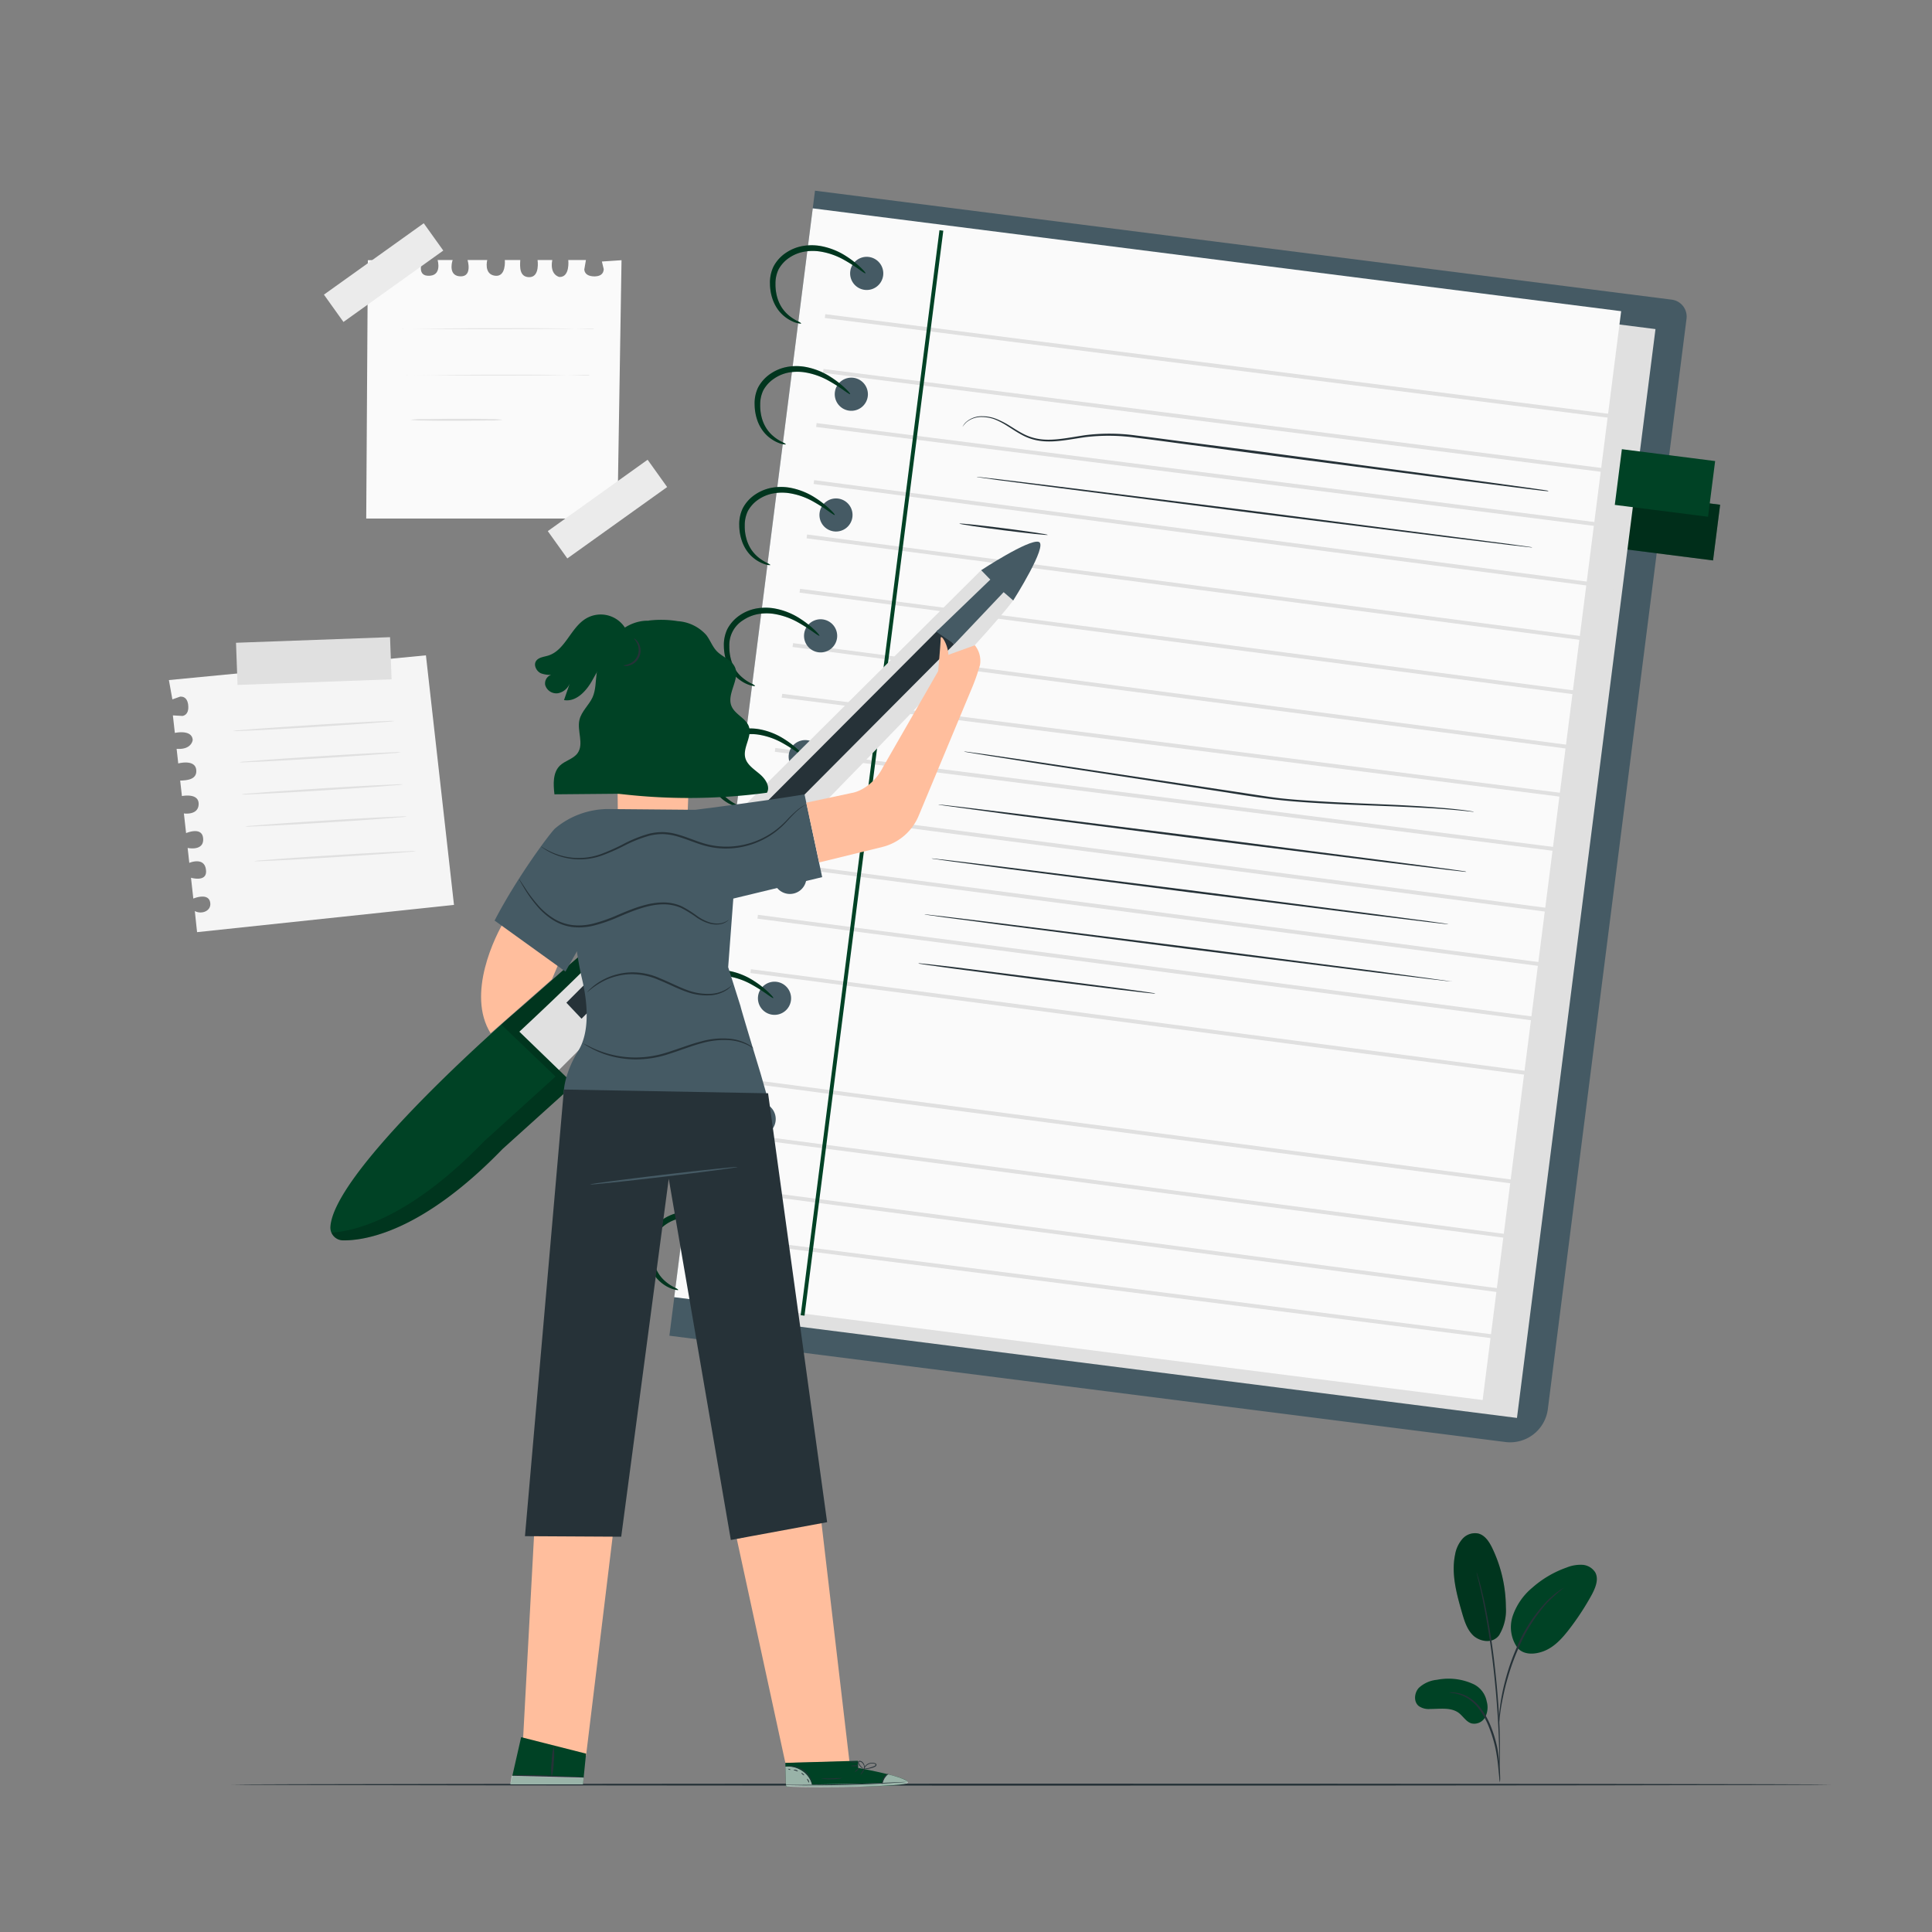 <svg xmlns="http://www.w3.org/2000/svg" viewBox="0 0 500 500"><rect x="0" y="0" width="500" height="500" fill="#808080" stroke="none"/><g id="freepik--background-complete--inject-209"><path d="M51,241.24l66.49-7.05-7.26-64.59L43.71,176l.9,5,2-.71c1.31-.06,1.9.79,2.09,2.09a.22.22,0,0,0,0,.08c.15,1.32-.16,2.55-1.46,2.83l-2.5-.15.51,4.54s4.41-1,4.62,1.8c0,0-.2,2.6-4.16,2.32l.42,3.78s4.41-1.2,4.66,1.71c.21,2.47-2.36,2.66-4.16,2.73l.45,4s4.39-.91,4.33,2.08-3.82,2.42-3.82,2.42l.57,5.09s4.06-1.78,4.4,1.26-2.93,2.81-4,2.57l.43,3.87s4.15-1.78,4.34,2.12c.14,2.93-3.9,1.73-3.9,1.73l.6,5.39s4.07-1.73,4.39,1.17c.23,2.06-2.26,3-4,2.06Z" style="fill:#f5f5f5"></path><rect x="61.27" y="165.62" width="39.89" height="10.92" transform="translate(-6.16 3.06) rotate(-2.08)" style="fill:#e0e0e0"></rect><path d="M102.12,186.58a9.57,9.57,0,0,1-1.64.21l-4.48.36c-3.78.28-9,.63-14.77,1s-11,.65-14.79.84l-4.49.19a8.65,8.65,0,0,1-1.64,0,11.56,11.56,0,0,1,1.63-.2l4.48-.36c3.78-.28,9-.63,14.78-1s11-.65,14.78-.84l4.49-.19A11,11,0,0,1,102.12,186.58Z" style="fill:#e0e0e0"></path><path d="M103.71,194.68a9.35,9.35,0,0,1-1.64.21l-4.48.35c-3.78.29-9,.64-14.77,1s-11,.65-14.79.84l-4.48.19a10,10,0,0,1-1.65,0,9.92,9.92,0,0,1,1.63-.2l4.48-.36c3.78-.28,9-.64,14.78-1s11-.66,14.78-.84l4.49-.2A11.7,11.7,0,0,1,103.71,194.68Z" style="fill:#e0e0e0"></path><path d="M104.28,203a11.56,11.56,0,0,1-1.63.2l-4.48.36c-3.78.28-9,.63-14.77,1s-11,.65-14.79.84l-4.49.2a11.45,11.45,0,0,1-1.64,0,9.11,9.11,0,0,1,1.63-.21l4.48-.36c3.78-.28,9-.63,14.77-1s11-.65,14.79-.84l4.49-.19A8.6,8.6,0,0,1,104.28,203Z" style="fill:#e0e0e0"></path><path d="M105.3,211.31a8.92,8.92,0,0,1-1.64.2l-4.47.36c-3.78.29-9,.64-14.78,1s-11,.65-14.79.83l-4.48.2a10,10,0,0,1-1.65,0,8.88,8.88,0,0,1,1.63-.2l4.48-.36c3.78-.28,9-.64,14.78-1s11-.66,14.78-.84l4.49-.2A11.7,11.7,0,0,1,105.3,211.31Z" style="fill:#e0e0e0"></path><path d="M107.61,220.27a8.92,8.92,0,0,1-1.64.2l-4.47.36c-3.78.28-9,.64-14.78,1s-11,.66-14.79.84l-4.48.2a11.63,11.63,0,0,1-1.65,0,8.92,8.92,0,0,1,1.64-.2l4.47-.36c3.78-.29,9-.64,14.78-1s11-.65,14.79-.84l4.48-.19A10,10,0,0,1,107.61,220.27Z" style="fill:#e0e0e0"></path><path d="M95.2,67.34l-.42,66.86h65l1.07-66.86-5.08.34.48,2c-.09,1.32-1,1.81-2.31,1.85h-.08c-1.33,0-2.52-.44-2.65-1.76l.43-2.48h-4.57s.51,4.5-2.31,4.39c0,0-2.56-.48-1.83-4.39h-3.81s.7,4.52-2.22,4.44c-2.48-.07-2.37-2.64-2.25-4.44h-4s.41,4.46-2.55,4.07-2-4.07-2-4.07H121s1.31,4.23-1.74,4.23-2.47-3.22-2.11-4.23h-3.9s1.3,4.31-2.59,4.07c-2.93-.18-1.29-4.07-1.29-4.07h-5.42s1.27,4.23-1.65,4.23c-2.08,0-2.78-2.58-1.6-4.23Z" style="fill:#fafafa"></path><rect x="83.4" y="66.21" width="31.76" height="8.69" transform="translate(-22.52 70.91) rotate(-35.57)" style="fill:#ebebeb"></rect><rect x="141.33" y="127.42" width="31.76" height="8.69" transform="translate(-47.31 116.02) rotate(-35.57)" style="fill:#ebebeb"></rect><path d="M154,85a1.61,1.61,0,0,1-.51,0l-1.46,0-5.35.09c-4.52,0-10.77.07-17.66.07s-13.15,0-17.67-.07L106,85.1l-1.46,0a1.51,1.51,0,0,1-.5,0,2,2,0,0,1,.5,0l1.46,0,5.35-.08c4.52,0,10.77-.08,17.67-.08s13.14,0,17.66.08l5.35.08,1.46,0A2.1,2.1,0,0,1,154,85Z" style="fill:#e0e0e0"></path><path d="M152.79,97a1.38,1.38,0,0,1-.48,0l-1.39,0-5.11.08c-4.31.05-10.27.08-16.86.08s-12.54,0-16.85-.08L107,97.13l-1.39,0a1.47,1.47,0,0,1-.49,0,1.47,1.47,0,0,1,.49,0l1.39,0,5.11-.08c4.31,0,10.27-.08,16.85-.08s12.55,0,16.86.08l5.11.08,1.39,0A1.38,1.38,0,0,1,152.79,97Z" style="fill:#e0e0e0"></path><path d="M130.1,108.64a23.56,23.56,0,0,1-3.5.19c-2.16,0-5.14.07-8.43.07s-6.28,0-8.43-.07a23.56,23.56,0,0,1-3.5-.19,24.65,24.65,0,0,1,3.5-.18c2.15,0,5.14-.08,8.43-.08s6.27,0,8.43.08A24.65,24.65,0,0,1,130.1,108.64Z" style="fill:#e0e0e0"></path></g><g id="freepik--Floor--inject-209"><path d="M473.88,461.86c0,.14-92.69.26-207,.26s-207-.12-207-.26,92.68-.26,207-.26S473.88,461.72,473.88,461.86Z" style="fill:#263238"></path></g><g id="freepik--Plant--inject-209"><path d="M388.05,423.08c-1.77,2.53-5.22,1.69-6.81.15s-2.27-3.79-2.89-5.92c-1.4-4.88-2.81-10-1.77-15a8.31,8.31,0,0,1,1.91-4.06,4.34,4.34,0,0,1,4.11-1.37c1.74.46,2.82,2.16,3.6,3.77a35.75,35.75,0,0,1,3.52,15.3,12.38,12.38,0,0,1-1.67,7.09" style="fill:#004225"></path><path d="M388.05,423.08c-1.77,2.53-5.22,1.69-6.81.15s-2.27-3.79-2.89-5.92c-1.4-4.88-2.81-10-1.77-15a8.31,8.31,0,0,1,1.91-4.06,4.34,4.34,0,0,1,4.11-1.37c1.74.46,2.82,2.16,3.6,3.77a35.75,35.75,0,0,1,3.52,15.3,12.38,12.38,0,0,1-1.67,7.09" style="opacity:0.2"></path><path d="M381.41,435.89a15.38,15.38,0,0,0-9.52-1.16,8,8,0,0,0-4.71,2.1c-1.17,1.3-1.39,3.58,0,4.7a4.52,4.52,0,0,0,3,.75c2.52,0,5.31-.47,7.32,1,1.15.87,1.92,2.3,3.29,2.73a3.25,3.25,0,0,0,3.57-1.59,5.55,5.55,0,0,0,.4-4.09A6.25,6.25,0,0,0,381.41,435.89Z" style="fill:#004225"></path><path d="M392.91,426.71a9.2,9.2,0,0,1-1.43-8.47,16.38,16.38,0,0,1,5-7.28,26.94,26.94,0,0,1,9-5.3,9.55,9.55,0,0,1,4-.69,4.24,4.24,0,0,1,3.39,2c.95,1.81,0,4-.94,5.78a69.24,69.24,0,0,1-5.9,9c-1.77,2.28-3.79,4.52-6.49,5.56s-5.5.9-6.92-1" style="fill:#004225"></path><path d="M388.17,461.24a4.83,4.83,0,0,1-.16-1.15c-.08-.84-.19-1.89-.31-3.14a45.26,45.26,0,0,0-.7-4.6,35.53,35.53,0,0,0-1.68-5.43,19.76,19.76,0,0,0-2.77-4.91,10.5,10.5,0,0,0-3.5-2.92,10,10,0,0,0-3-.92A5.55,5.55,0,0,1,375,438a4.73,4.73,0,0,1,1.16,0,9,9,0,0,1,3.08.8,10.34,10.34,0,0,1,3.7,2.94,19.43,19.43,0,0,1,2.87,5,33.25,33.25,0,0,1,1.67,5.52,41.94,41.94,0,0,1,.61,4.66c.1,1.33.13,2.41.15,3.16A5.54,5.54,0,0,1,388.17,461.24Z" style="fill:#263238"></path><path d="M388,458.83a4,4,0,0,1,0-.54c0-.4,0-.9,0-1.52,0-1.33,0-3.24-.07-5.61-.12-4.73-.53-11.26-1.31-18.44s-1.85-13.64-2.8-18.27c-.23-1.16-.46-2.21-.67-3.12s-.38-1.71-.55-2.35-.26-1.09-.36-1.48a2.24,2.24,0,0,1-.09-.53,2,2,0,0,1,.18.5l.45,1.46c.19.64.4,1.42.62,2.34s.5,2,.74,3.11A173.17,173.17,0,0,1,387,432.67c.79,7.19,1.14,13.74,1.17,18.49,0,2.37,0,4.29-.08,5.61q-.06.93-.09,1.53A2.14,2.14,0,0,1,388,458.83Z" style="fill:#263238"></path><path d="M387.92,446.19a10.15,10.15,0,0,1,0-1.59c.06-1,.2-2.5.49-4.32a56,56,0,0,1,1.4-6.29,56.64,56.64,0,0,1,2.63-7.44,39.6,39.6,0,0,1,7.73-12,19.29,19.29,0,0,1,1.81-1.69c.28-.24.53-.47.78-.66l.7-.49a11,11,0,0,1,1.35-.86,48.26,48.26,0,0,0-4.4,3.93,41.61,41.61,0,0,0-7.53,12,59.15,59.15,0,0,0-2.65,7.37c-.69,2.31-1.14,4.44-1.49,6.23s-.52,3.26-.63,4.27A11.1,11.1,0,0,1,387.92,446.19Z" style="fill:#263238"></path></g><g id="freepik--Notebook--inject-209"><path d="M389.58,373.19,173.24,345.68,210.92,49.35l221.72,28.2a4.42,4.42,0,0,1,3.83,4.94L400.58,364.67A9.83,9.83,0,0,1,389.58,373.19Z" style="fill:#455a64"></path><rect x="423.55" y="122.6" width="14.53" height="27.04" transform="translate(241.44 546.32) rotate(-82.75)" style="fill:#004225"></rect><rect x="423.55" y="122.6" width="14.53" height="27.04" transform="translate(241.44 546.32) rotate(-82.75)" style="opacity:0.3"></rect><rect x="200.47" y="70.71" width="210.9" height="284.06" transform="translate(29.28 -36.89) rotate(7.25)" style="fill:#e0e0e0"></rect><rect x="191.58" y="66.08" width="210.9" height="284.06" transform="translate(28.63 -35.81) rotate(7.25)" style="fill:#fafafa"></rect><rect x="317.26" y="-10.02" width="1" height="210.16" transform="translate(183.37 398.29) rotate(-82.75)" style="fill:#e0e0e0"></rect><rect x="316.79" y="4.15" width="1" height="210.16" transform="translate(168.9 410.22) rotate(-82.75)" style="fill:#e0e0e0"></rect><rect x="315.01" y="18.17" width="1" height="210.16" transform="translate(153.44 420.69) rotate(-82.75)" style="fill:#e0e0e0"></rect><rect x="313.23" y="32.18" width="1" height="210.16" transform="matrix(0.13, -0.99, 0.99, 0.13, 137.99, 431.17)" style="fill:#e0e0e0"></rect><rect x="311.45" y="46.19" width="1" height="210.16" transform="matrix(0.13, -0.99, 0.99, 0.13, 122.53, 441.65)" style="fill:#e0e0e0"></rect><rect x="309.67" y="60.2" width="1" height="210.16" transform="matrix(0.13, -0.99, 0.99, 0.13, 107.07, 452.12)" style="fill:#e0e0e0"></rect><rect x="307.89" y="74.21" width="1" height="210.16" transform="matrix(0.13, -0.99, 0.99, 0.13, 91.62, 462.6)" style="fill:#e0e0e0"></rect><rect x="306.1" y="88.22" width="1" height="210.16" transform="translate(76.16 473.07) rotate(-82.75)" style="fill:#e0e0e0"></rect><rect x="304.32" y="102.24" width="1" height="210.16" transform="translate(60.7 483.55) rotate(-82.75)" style="fill:#e0e0e0"></rect><rect x="302.54" y="116.25" width="1" height="210.16" transform="matrix(0.13, -0.99, 0.99, 0.13, 45.25, 494.03)" style="fill:#e0e0e0"></rect><rect x="300.76" y="130.26" width="1" height="210.16" transform="matrix(0.13, -0.99, 0.99, 0.13, 29.79, 504.5)" style="fill:#e0e0e0"></rect><rect x="298.98" y="144.27" width="1" height="210.16" transform="matrix(0.13, -0.99, 0.99, 0.13, 14.33, 514.98)" style="fill:#e0e0e0"></rect><rect x="297.19" y="158.28" width="1" height="210.16" transform="matrix(0.13, -0.99, 0.99, 0.13, -1.12, 525.46)" style="fill:#e0e0e0"></rect><line x1="191.67" y1="264.12" x2="400.15" y2="290.63" style="fill:#455a64"></line><rect x="293.63" y="186.31" width="1" height="210.16" transform="matrix(0.13, -0.99, 0.99, 0.13, -32.04, 546.41)" style="fill:#e0e0e0"></rect><rect x="291.85" y="200.32" width="1" height="210.16" transform="matrix(0.13, -0.99, 0.99, 0.13, -47.49, 556.89)" style="fill:#e0e0e0"></rect><rect x="290.07" y="214.33" width="1" height="210.16" transform="matrix(0.13, -0.99, 0.99, 0.13, -62.95, 567.36)" style="fill:#e0e0e0"></rect><rect x="288.28" y="228.34" width="1" height="210.16" transform="translate(-78.41 577.84) rotate(-82.75)" style="fill:#e0e0e0"></rect><rect x="84.13" y="199.54" width="283.08" height="1" transform="translate(-1.39 398.5) rotate(-82.71)" style="fill:#004225"></rect><path d="M228.56,71.3a4.29,4.29,0,1,1-3.72-4.8A4.29,4.29,0,0,1,228.56,71.3Z" style="fill:#455a64"></path><path d="M224.58,102.56a4.29,4.29,0,1,1-3.71-4.79A4.3,4.3,0,0,1,224.58,102.56Z" style="fill:#455a64"></path><path d="M220.6,133.83a4.28,4.28,0,1,1-3.71-4.8A4.28,4.28,0,0,1,220.6,133.83Z" style="fill:#455a64"></path><path d="M216.63,165.09a4.29,4.29,0,1,1-3.72-4.79A4.3,4.3,0,0,1,216.63,165.09Z" style="fill:#455a64"></path><path d="M212.65,196.36a4.29,4.29,0,1,1-3.71-4.79A4.28,4.28,0,0,1,212.65,196.36Z" style="fill:#455a64"></path><path d="M208.67,227.63a4.28,4.28,0,1,1-3.71-4.8A4.28,4.28,0,0,1,208.67,227.63Z" style="fill:#455a64"></path><path d="M204.7,258.89A4.29,4.29,0,1,1,201,254.1,4.29,4.29,0,0,1,204.7,258.89Z" style="fill:#455a64"></path><path d="M200.72,290.16a4.29,4.29,0,1,1-3.71-4.8A4.28,4.28,0,0,1,200.72,290.16Z" style="fill:#455a64"></path><path d="M196.75,321.42a4.29,4.29,0,1,1-3.72-4.79A4.3,4.3,0,0,1,196.75,321.42Z" style="fill:#455a64"></path><path d="M207.32,83.71c0,.05-.17.05-.47,0a6.93,6.93,0,0,1-1.29-.34,9.88,9.88,0,0,1-1.9-1,9.63,9.63,0,0,1-2.1-1.95,10.53,10.53,0,0,1-1.64-3.07,12.64,12.64,0,0,1-.65-3.93,9.52,9.52,0,0,1,.9-4.41,9.76,9.76,0,0,1,3.24-3.59,11.3,11.3,0,0,1,4.44-1.77,13.59,13.59,0,0,1,4.41,0,18.09,18.09,0,0,1,6.79,2.69,24.56,24.56,0,0,1,3.8,3c.81.8,1.2,1.3,1.13,1.38s-.6-.26-1.52-.91a44,44,0,0,0-4-2.54,18.43,18.43,0,0,0-6.43-2.21,12.69,12.69,0,0,0-3.93.08,10.06,10.06,0,0,0-3.84,1.56,8.57,8.57,0,0,0-2.76,3,8.41,8.41,0,0,0-.81,3.71,12.41,12.41,0,0,0,.45,3.53,10,10,0,0,0,1.29,2.81,9.52,9.52,0,0,0,1.74,1.9,11.3,11.3,0,0,0,1.63,1.13c.47.28.87.43,1.13.59S207.34,83.66,207.32,83.71Z" style="fill:#004225"></path><path d="M203.35,115c0,.06-.18,0-.48,0a7.34,7.34,0,0,1-1.29-.35,9.05,9.05,0,0,1-1.89-1,8.92,8.92,0,0,1-2.1-1.94,10.08,10.08,0,0,1-1.64-3.07,12.71,12.71,0,0,1-.65-3.94,9.4,9.4,0,0,1,.89-4.41,9.9,9.9,0,0,1,3.24-3.58,11.3,11.3,0,0,1,4.45-1.78,13.58,13.58,0,0,1,4.41,0,17.88,17.88,0,0,1,6.78,2.69,24.56,24.56,0,0,1,3.8,3c.82.8,1.21,1.3,1.14,1.38s-.6-.27-1.53-.91a41.47,41.47,0,0,0-4-2.54,18.5,18.5,0,0,0-6.43-2.22,12.75,12.75,0,0,0-3.94.08A10,10,0,0,0,200.31,98a8.57,8.57,0,0,0-2.76,3,8.33,8.33,0,0,0-.81,3.71,12.19,12.19,0,0,0,.44,3.54,9.71,9.71,0,0,0,1.3,2.81,8.89,8.89,0,0,0,1.73,1.89,11,11,0,0,0,1.63,1.13c.47.29.88.44,1.13.6S203.36,114.92,203.35,115Z" style="fill:#004225"></path><path d="M199.37,146.24s-.18,0-.48,0a7.07,7.07,0,0,1-1.28-.34,9.3,9.3,0,0,1-4-2.92,10.26,10.26,0,0,1-1.64-3.08,12.64,12.64,0,0,1-.65-3.93,9.52,9.52,0,0,1,.9-4.41,9.63,9.63,0,0,1,3.23-3.58,11.42,11.42,0,0,1,4.45-1.78,13.59,13.59,0,0,1,4.41,0,17.93,17.93,0,0,1,6.79,2.7,24.38,24.38,0,0,1,3.79,3c.82.79,1.21,1.29,1.14,1.37s-.6-.26-1.52-.91a45.78,45.78,0,0,0-4-2.53,18.23,18.23,0,0,0-6.43-2.22,12.68,12.68,0,0,0-3.93.08,10.06,10.06,0,0,0-3.84,1.56,8.57,8.57,0,0,0-2.76,3,8.41,8.41,0,0,0-.81,3.71,11.74,11.74,0,0,0,.45,3.53,9.7,9.7,0,0,0,1.29,2.81,9.52,9.52,0,0,0,1.73,1.9,12.52,12.52,0,0,0,1.63,1.13c.48.28.88.44,1.13.6S199.39,146.19,199.37,146.24Z" style="fill:#004225"></path><path d="M195.39,177.51c0,.05-.17.05-.47,0a7.12,7.12,0,0,1-1.29-.35,8.59,8.59,0,0,1-1.89-1,9.15,9.15,0,0,1-2.11-1.94,10.53,10.53,0,0,1-1.64-3.07,13.27,13.27,0,0,1-.65-3.94,9.56,9.56,0,0,1,.9-4.41,9.9,9.9,0,0,1,3.24-3.58,11.15,11.15,0,0,1,4.44-1.77,13.59,13.59,0,0,1,4.41,0,17.86,17.86,0,0,1,6.79,2.69,24.56,24.56,0,0,1,3.8,3c.81.8,1.2,1.3,1.14,1.38s-.61-.26-1.53-.91a42.8,42.8,0,0,0-4-2.54,18.71,18.71,0,0,0-6.43-2.22,13.07,13.07,0,0,0-3.94.08,10.24,10.24,0,0,0-3.84,1.57,7.56,7.56,0,0,0-3.57,6.7,12.53,12.53,0,0,0,.45,3.54,10,10,0,0,0,1.29,2.81,9.19,9.19,0,0,0,1.74,1.89,11,11,0,0,0,1.63,1.13c.47.29.87.44,1.13.6S195.41,177.45,195.39,177.51Z" style="fill:#004225"></path><path d="M191.42,208.77s-.18,0-.48,0a8.36,8.36,0,0,1-1.29-.35,9.56,9.56,0,0,1-1.89-1,8.92,8.92,0,0,1-2.1-1.94,10.14,10.14,0,0,1-1.64-3.08,12.64,12.64,0,0,1-.65-3.93,9.63,9.63,0,0,1,.89-4.41,9.82,9.82,0,0,1,3.24-3.58,11.36,11.36,0,0,1,4.45-1.78,13.58,13.58,0,0,1,4.41,0,17.88,17.88,0,0,1,6.78,2.69,24.56,24.56,0,0,1,3.8,3c.82.8,1.21,1.3,1.14,1.37s-.6-.26-1.52-.9a43.2,43.2,0,0,0-4-2.54,18.5,18.5,0,0,0-6.43-2.22,12.68,12.68,0,0,0-3.93.08,10.06,10.06,0,0,0-3.84,1.56,8.57,8.57,0,0,0-2.76,3,8.27,8.27,0,0,0-.81,3.71,12.19,12.19,0,0,0,.44,3.54,10.05,10.05,0,0,0,1.3,2.8,9,9,0,0,0,1.73,1.9,11.88,11.88,0,0,0,1.63,1.13c.47.28.88.44,1.13.6S191.43,208.72,191.42,208.77Z" style="fill:#004225"></path><path d="M187.44,240c0,.05-.17.05-.47,0a7.83,7.83,0,0,1-1.29-.34,9.44,9.44,0,0,1-1.9-1,9.33,9.33,0,0,1-2.1-1.94,10.53,10.53,0,0,1-1.64-3.07,12.64,12.64,0,0,1-.65-3.93,9.52,9.52,0,0,1,.9-4.41,9.76,9.76,0,0,1,3.24-3.59A11.15,11.15,0,0,1,188,220a13.59,13.59,0,0,1,4.41,0,18.09,18.09,0,0,1,6.79,2.69,24.56,24.56,0,0,1,3.8,3c.81.8,1.2,1.3,1.13,1.38s-.6-.26-1.52-.91a44,44,0,0,0-4-2.54,18.43,18.43,0,0,0-6.43-2.21,12.68,12.68,0,0,0-3.93.07,10.24,10.24,0,0,0-3.84,1.57,7.53,7.53,0,0,0-3.57,6.71,12.07,12.07,0,0,0,.45,3.53,9.7,9.7,0,0,0,1.29,2.81,9.52,9.52,0,0,0,1.74,1.9,10.87,10.87,0,0,0,1.62,1.12c.48.29.88.44,1.14.6S187.46,240,187.44,240Z" style="fill:#004225"></path><path d="M183.47,271.3c0,.06-.18.05-.48,0a8.36,8.36,0,0,1-1.29-.35,9.05,9.05,0,0,1-1.89-1A9.15,9.15,0,0,1,177.7,268a10.28,10.28,0,0,1-1.63-3.07,12.76,12.76,0,0,1-.65-3.94,9.4,9.4,0,0,1,.89-4.41,9.9,9.9,0,0,1,3.24-3.58,11.3,11.3,0,0,1,4.45-1.78,13.58,13.58,0,0,1,4.41,0,17.88,17.88,0,0,1,6.78,2.69,24.56,24.56,0,0,1,3.8,3c.82.8,1.21,1.3,1.14,1.38s-.61-.27-1.53-.91a41.47,41.47,0,0,0-4-2.54,18.5,18.5,0,0,0-6.43-2.22,12.75,12.75,0,0,0-3.94.08,10,10,0,0,0-3.83,1.56,8.57,8.57,0,0,0-2.76,3,8.3,8.3,0,0,0-.81,3.71,12.19,12.19,0,0,0,.44,3.54,9.71,9.71,0,0,0,1.3,2.81,8.89,8.89,0,0,0,1.73,1.89A11.88,11.88,0,0,0,182,270.4c.47.28.88.44,1.13.6S183.48,271.25,183.47,271.3Z" style="fill:#004225"></path><path d="M179.49,302.57c0,.05-.18.05-.48,0a7.07,7.07,0,0,1-1.28-.34,9.88,9.88,0,0,1-1.9-1,9.41,9.41,0,0,1-2.1-1.95,10.08,10.08,0,0,1-1.64-3.07,12.64,12.64,0,0,1-.65-3.93,9.52,9.52,0,0,1,.9-4.41,9.74,9.74,0,0,1,3.23-3.59,11.4,11.4,0,0,1,4.45-1.77,13.59,13.59,0,0,1,4.41,0,18.09,18.09,0,0,1,6.79,2.69,24.38,24.38,0,0,1,3.79,3c.82.8,1.21,1.3,1.14,1.38s-.6-.26-1.52-.91a45.45,45.45,0,0,0-4-2.54,18.43,18.43,0,0,0-6.43-2.21,12.68,12.68,0,0,0-3.93.08,10.06,10.06,0,0,0-3.84,1.56,8.57,8.57,0,0,0-2.76,3,8.41,8.41,0,0,0-.81,3.71,11.74,11.74,0,0,0,.45,3.53,9.7,9.7,0,0,0,1.29,2.81,9.5,9.5,0,0,0,1.73,1.9,12.52,12.52,0,0,0,1.63,1.13c.47.28.88.43,1.13.59S179.51,302.52,179.49,302.57Z" style="fill:#004225"></path><path d="M175.51,333.83c0,.06-.17.05-.47,0a7.12,7.12,0,0,1-1.29-.35,8.86,8.86,0,0,1-1.9-1,9.33,9.33,0,0,1-2.1-1.94,10.53,10.53,0,0,1-1.64-3.07,13.32,13.32,0,0,1-.65-3.94,9.54,9.54,0,0,1,.9-4.41,9.9,9.9,0,0,1,3.24-3.58,11.32,11.32,0,0,1,4.44-1.78,13.58,13.58,0,0,1,4.41,0,17.86,17.86,0,0,1,6.79,2.69,24.56,24.56,0,0,1,3.8,3c.81.8,1.2,1.3,1.13,1.38s-.6-.27-1.52-.91a42.8,42.8,0,0,0-4-2.54,18.49,18.49,0,0,0-6.44-2.22,12.69,12.69,0,0,0-3.93.08,10.06,10.06,0,0,0-3.84,1.56,8.44,8.44,0,0,0-2.75,3,8.34,8.34,0,0,0-.82,3.71,12.53,12.53,0,0,0,.45,3.54,10,10,0,0,0,1.29,2.81,9.19,9.19,0,0,0,1.74,1.89,11,11,0,0,0,1.63,1.13c.47.29.87.44,1.13.6S175.53,333.78,175.51,333.83Z" style="fill:#004225"></path><g style="opacity:0.2"><path d="M207.32,83.71c0,.05-.17.05-.47,0a6.93,6.93,0,0,1-1.29-.34,9.88,9.88,0,0,1-1.9-1,9.63,9.63,0,0,1-2.1-1.95,10.53,10.53,0,0,1-1.64-3.07,12.64,12.64,0,0,1-.65-3.93,9.52,9.52,0,0,1,.9-4.41,9.76,9.76,0,0,1,3.24-3.59,11.3,11.3,0,0,1,4.44-1.77,13.59,13.59,0,0,1,4.41,0,18.09,18.09,0,0,1,6.79,2.69,24.56,24.56,0,0,1,3.8,3c.81.8,1.2,1.3,1.13,1.38s-.6-.26-1.52-.91a44,44,0,0,0-4-2.54,18.43,18.43,0,0,0-6.43-2.21,12.69,12.69,0,0,0-3.93.08,10.06,10.06,0,0,0-3.84,1.56,8.57,8.57,0,0,0-2.76,3,8.41,8.41,0,0,0-.81,3.71,12.41,12.41,0,0,0,.45,3.53,10,10,0,0,0,1.29,2.81,9.52,9.52,0,0,0,1.74,1.9,11.3,11.3,0,0,0,1.63,1.13c.47.28.87.43,1.13.59S207.34,83.66,207.32,83.71Z"></path><path d="M203.35,115c0,.06-.18,0-.48,0a7.34,7.34,0,0,1-1.29-.35,9.05,9.05,0,0,1-1.89-1,8.92,8.92,0,0,1-2.1-1.94,10.08,10.08,0,0,1-1.64-3.07,12.71,12.71,0,0,1-.65-3.94,9.4,9.4,0,0,1,.89-4.41,9.9,9.9,0,0,1,3.24-3.58,11.3,11.3,0,0,1,4.45-1.78,13.58,13.58,0,0,1,4.41,0,17.88,17.88,0,0,1,6.78,2.69,24.56,24.56,0,0,1,3.8,3c.82.8,1.21,1.3,1.14,1.38s-.6-.27-1.53-.91a41.47,41.47,0,0,0-4-2.54,18.5,18.5,0,0,0-6.43-2.22,12.75,12.75,0,0,0-3.94.08A10,10,0,0,0,200.31,98a8.57,8.57,0,0,0-2.76,3,8.33,8.33,0,0,0-.81,3.71,12.19,12.19,0,0,0,.44,3.54,9.71,9.71,0,0,0,1.3,2.81,8.89,8.89,0,0,0,1.73,1.89,11,11,0,0,0,1.63,1.13c.47.29.88.44,1.13.6S203.36,114.92,203.35,115Z"></path><path d="M199.37,146.24s-.18,0-.48,0a7.07,7.07,0,0,1-1.28-.34,9.3,9.3,0,0,1-4-2.92,10.26,10.26,0,0,1-1.64-3.08,12.64,12.64,0,0,1-.65-3.93,9.52,9.52,0,0,1,.9-4.41,9.63,9.63,0,0,1,3.23-3.58,11.42,11.42,0,0,1,4.45-1.78,13.59,13.59,0,0,1,4.41,0,17.93,17.93,0,0,1,6.79,2.7,24.38,24.38,0,0,1,3.79,3c.82.79,1.21,1.29,1.14,1.37s-.6-.26-1.52-.91a45.78,45.78,0,0,0-4-2.53,18.23,18.23,0,0,0-6.43-2.22,12.68,12.68,0,0,0-3.93.08,10.06,10.06,0,0,0-3.84,1.56,8.57,8.57,0,0,0-2.76,3,8.41,8.41,0,0,0-.81,3.71,11.74,11.74,0,0,0,.45,3.53,9.7,9.7,0,0,0,1.29,2.81,9.52,9.52,0,0,0,1.73,1.9,12.52,12.52,0,0,0,1.63,1.13c.48.28.88.44,1.13.6S199.39,146.19,199.37,146.24Z"></path><path d="M195.39,177.51c0,.05-.17.05-.47,0a7.12,7.12,0,0,1-1.29-.35,8.59,8.59,0,0,1-1.89-1,9.15,9.15,0,0,1-2.11-1.94,10.53,10.53,0,0,1-1.64-3.07,13.27,13.27,0,0,1-.65-3.94,9.56,9.56,0,0,1,.9-4.41,9.9,9.9,0,0,1,3.24-3.58,11.15,11.15,0,0,1,4.44-1.77,13.59,13.59,0,0,1,4.41,0,17.86,17.86,0,0,1,6.79,2.69,24.56,24.56,0,0,1,3.8,3c.81.8,1.2,1.3,1.14,1.38s-.61-.26-1.53-.91a42.8,42.8,0,0,0-4-2.54,18.71,18.71,0,0,0-6.43-2.22,13.07,13.07,0,0,0-3.94.08,10.24,10.24,0,0,0-3.84,1.57,7.56,7.56,0,0,0-3.57,6.7,12.53,12.53,0,0,0,.45,3.54,10,10,0,0,0,1.29,2.81,9.19,9.19,0,0,0,1.74,1.89,11,11,0,0,0,1.63,1.13c.47.29.87.44,1.13.6S195.41,177.45,195.39,177.51Z"></path><path d="M191.42,208.77s-.18,0-.48,0a8.36,8.36,0,0,1-1.29-.35,9.56,9.56,0,0,1-1.89-1,8.92,8.92,0,0,1-2.1-1.94,10.14,10.14,0,0,1-1.64-3.08,12.64,12.64,0,0,1-.65-3.93,9.63,9.63,0,0,1,.89-4.41,9.82,9.82,0,0,1,3.24-3.58,11.36,11.36,0,0,1,4.45-1.78,13.58,13.58,0,0,1,4.41,0,17.88,17.88,0,0,1,6.78,2.69,24.56,24.56,0,0,1,3.8,3c.82.8,1.21,1.3,1.14,1.37s-.6-.26-1.52-.9a43.2,43.2,0,0,0-4-2.54,18.5,18.5,0,0,0-6.43-2.22,12.68,12.68,0,0,0-3.93.08,10.06,10.06,0,0,0-3.84,1.56,8.57,8.57,0,0,0-2.76,3,8.27,8.27,0,0,0-.81,3.71,12.19,12.19,0,0,0,.44,3.54,10.05,10.05,0,0,0,1.3,2.8,9,9,0,0,0,1.73,1.9,11.88,11.88,0,0,0,1.63,1.13c.47.28.88.44,1.13.6S191.43,208.72,191.42,208.77Z"></path><path d="M187.44,240c0,.05-.17.05-.47,0a7.83,7.83,0,0,1-1.29-.34,9.44,9.44,0,0,1-1.9-1,9.33,9.33,0,0,1-2.1-1.94,10.53,10.53,0,0,1-1.64-3.07,12.64,12.64,0,0,1-.65-3.93,9.52,9.52,0,0,1,.9-4.41,9.76,9.76,0,0,1,3.24-3.59A11.15,11.15,0,0,1,188,220a13.59,13.59,0,0,1,4.41,0,18.09,18.09,0,0,1,6.79,2.69,24.56,24.56,0,0,1,3.8,3c.81.8,1.2,1.3,1.13,1.38s-.6-.26-1.52-.91a44,44,0,0,0-4-2.54,18.43,18.43,0,0,0-6.43-2.21,12.68,12.68,0,0,0-3.93.07,10.24,10.24,0,0,0-3.84,1.57,7.53,7.53,0,0,0-3.57,6.71,12.07,12.07,0,0,0,.45,3.53,9.7,9.7,0,0,0,1.29,2.81,9.52,9.52,0,0,0,1.74,1.9,10.87,10.87,0,0,0,1.62,1.12c.48.29.88.44,1.14.6S187.46,240,187.44,240Z"></path><path d="M183.47,271.3c0,.06-.18.05-.48,0a8.36,8.36,0,0,1-1.29-.35,9.05,9.05,0,0,1-1.89-1A9.15,9.15,0,0,1,177.7,268a10.28,10.28,0,0,1-1.63-3.07,12.76,12.76,0,0,1-.65-3.94,9.4,9.4,0,0,1,.89-4.41,9.9,9.9,0,0,1,3.24-3.58,11.3,11.3,0,0,1,4.45-1.78,13.58,13.58,0,0,1,4.41,0,17.88,17.88,0,0,1,6.78,2.69,24.56,24.56,0,0,1,3.8,3c.82.8,1.21,1.3,1.14,1.38s-.61-.27-1.53-.91a41.47,41.47,0,0,0-4-2.54,18.5,18.5,0,0,0-6.43-2.22,12.75,12.75,0,0,0-3.94.08,10,10,0,0,0-3.83,1.56,8.57,8.57,0,0,0-2.76,3,8.3,8.3,0,0,0-.81,3.71,12.19,12.19,0,0,0,.44,3.54,9.71,9.71,0,0,0,1.3,2.81,8.89,8.89,0,0,0,1.73,1.89A11.88,11.88,0,0,0,182,270.4c.47.28.88.44,1.13.6S183.48,271.25,183.47,271.3Z"></path><path d="M179.49,302.57c0,.05-.18.05-.48,0a7.07,7.07,0,0,1-1.28-.34,9.88,9.88,0,0,1-1.9-1,9.41,9.41,0,0,1-2.1-1.95,10.08,10.08,0,0,1-1.64-3.07,12.64,12.64,0,0,1-.65-3.93,9.52,9.52,0,0,1,.9-4.41,9.74,9.74,0,0,1,3.23-3.59,11.4,11.4,0,0,1,4.45-1.77,13.59,13.59,0,0,1,4.41,0,18.09,18.09,0,0,1,6.79,2.69,24.38,24.38,0,0,1,3.79,3c.82.8,1.21,1.3,1.14,1.38s-.6-.26-1.52-.91a45.45,45.45,0,0,0-4-2.54,18.43,18.43,0,0,0-6.43-2.21,12.68,12.68,0,0,0-3.93.08,10.06,10.06,0,0,0-3.84,1.56,8.57,8.57,0,0,0-2.76,3,8.41,8.41,0,0,0-.81,3.71,11.74,11.74,0,0,0,.45,3.53,9.7,9.7,0,0,0,1.29,2.81,9.5,9.5,0,0,0,1.73,1.9,12.52,12.52,0,0,0,1.63,1.13c.47.28.88.43,1.13.59S179.51,302.52,179.49,302.57Z"></path><path d="M175.51,333.83c0,.06-.17.05-.47,0a7.12,7.12,0,0,1-1.29-.35,8.86,8.86,0,0,1-1.9-1,9.33,9.33,0,0,1-2.1-1.94,10.53,10.53,0,0,1-1.64-3.07,13.32,13.32,0,0,1-.65-3.94,9.54,9.54,0,0,1,.9-4.41,9.9,9.9,0,0,1,3.24-3.58,11.32,11.32,0,0,1,4.44-1.78,13.58,13.58,0,0,1,4.41,0,17.86,17.86,0,0,1,6.79,2.69,24.56,24.56,0,0,1,3.8,3c.81.8,1.2,1.3,1.13,1.38s-.6-.27-1.52-.91a42.8,42.8,0,0,0-4-2.54,18.49,18.49,0,0,0-6.44-2.22,12.69,12.69,0,0,0-3.93.08,10.06,10.06,0,0,0-3.84,1.56,8.44,8.44,0,0,0-2.75,3,8.34,8.34,0,0,0-.82,3.71,12.53,12.53,0,0,0,.45,3.54,10,10,0,0,0,1.29,2.81,9.19,9.19,0,0,0,1.74,1.89,11,11,0,0,0,1.63,1.13c.47.29.87.44,1.13.6S175.53,333.78,175.51,333.83Z"></path></g><rect x="423.61" y="112.82" width="14.53" height="24.33" transform="translate(252.53 536.65) rotate(-82.75)" style="fill:#004225"></rect><path d="M400.77,127.11a2,2,0,0,1-.4,0L399.2,127l-4.48-.54-16.49-2.1-54.35-7.13-15.49-2.06c-5-.66-9.83-1.34-14.42-1.9a50.89,50.89,0,0,0-13.08-.14c-4.05.57-7.88,1.44-11.44,1a13.48,13.48,0,0,1-4.81-1.49c-1.41-.74-2.64-1.59-3.82-2.32a20.18,20.18,0,0,0-3.41-1.8,9.62,9.62,0,0,0-3.15-.59,6.1,6.1,0,0,0-4.15,1.35,6.54,6.54,0,0,0-1,1.19,2,2,0,0,1,.19-.36,2.31,2.31,0,0,1,.28-.41,3,3,0,0,1,.47-.5,6.07,6.07,0,0,1,4.22-1.47,9.82,9.82,0,0,1,3.24.56A20.42,20.42,0,0,1,261,110c1.19.73,2.43,1.56,3.82,2.28a13.44,13.44,0,0,0,4.7,1.42c3.48.39,7.26-.48,11.34-1.08a50.75,50.75,0,0,1,13.19.09c4.62.55,9.43,1.23,14.44,1.87l15.49,2,54.33,7.28,16.46,2.27,4.48.64,1.16.18A1.76,1.76,0,0,1,400.77,127.11Z" style="fill:#263238"></path><path d="M396.54,141.66l-.37,0-1.09-.12-4.2-.48-15.41-1.88-50.83-6.38-50.82-6.54-15.39-2-4.18-.59-1.09-.16a2.41,2.41,0,0,1-.37-.07,1.37,1.37,0,0,1,.38,0l1.09.11,4.19.48,15.42,1.88,50.84,6.39,50.81,6.54,15.39,2,4.18.58,1.09.16A1.35,1.35,0,0,1,396.54,141.66Z" style="fill:#263238"></path><path d="M379.46,225.62l-.35,0-1-.11-4-.46-14.65-1.78-48.31-6.06L262.81,211,248.18,209l-4-.55-1-.16-.35-.07a1.84,1.84,0,0,1,.35,0l1,.1,4,.46,14.65,1.78,48.32,6.07,48.3,6.22,14.63,1.94,4,.56,1,.15A1.19,1.19,0,0,1,379.46,225.62Z" style="fill:#263238"></path><path d="M375.85,254l-.35,0-1-.1-4-.46-14.65-1.78-48.32-6.07-48.3-6.22-14.63-1.94-4-.56-1-.15-.35-.07a1.43,1.43,0,0,1,.36,0l1,.11,4,.46L259.25,239l48.32,6.07,48.29,6.21,14.64,2,4,.55,1,.16A2.07,2.07,0,0,1,375.85,254Z" style="fill:#263238"></path><path d="M374.85,239.17a1.84,1.84,0,0,1-.35,0l-1-.1-3.9-.45-14.35-1.74-47.31-5.94-47.29-6.09-14.33-1.91-3.89-.54-1-.15-.34-.07a1.33,1.33,0,0,1,.35,0l1,.11,3.91.44,14.34,1.74L308,230.4l47.29,6.1,14.32,1.9,3.89.54,1,.16Z" style="fill:#263238"></path><path d="M299,257.11a2.74,2.74,0,0,1-.63,0l-1.79-.18-6.59-.76-21.7-2.68-21.68-2.84-6.57-.91-1.78-.28a2.91,2.91,0,0,1-.62-.13,2.51,2.51,0,0,1,.63,0l1.8.18,6.58.75L268.32,253,290,255.79l6.57.92,1.78.27A2.69,2.69,0,0,1,299,257.11Z" style="fill:#263238"></path><path d="M271.18,138.43c0,.14-5.17-.4-11.5-1.2s-11.44-1.58-11.42-1.72,5.16.39,11.49,1.2S271.19,138.28,271.18,138.43Z" style="fill:#263238"></path><path d="M381.44,210.08a1.33,1.33,0,0,1-.35,0l-1-.1c-.88-.1-2.18-.24-3.85-.38s-3.73-.3-6.11-.44-5.1-.28-8.11-.41c-6-.27-13.17-.45-21.11-.92-4-.24-8.14-.54-12.45-1.1s-8.71-1.29-13.25-2l-46.48-7.11-14.08-2.22-3.82-.63-1-.18a1.15,1.15,0,0,1-.33-.08l.34,0,1,.13,3.84.53,14.09,2.06,46.5,7c4.54.67,9,1.38,13.25,2s8.44.87,12.41,1.12c7.93.49,15.09.72,21.1,1,3,.16,5.72.31,8.11.49s4.43.35,6.11.53,3,.34,3.85.48l1,.15A2.85,2.85,0,0,1,381.44,210.08Z" style="fill:#263238"></path></g><g id="freepik--Character--inject-209"><path d="M126,295.44s122.37-121,136.29-140.17l-8.38-7.7-138,137.24Z" style="fill:#e0e0e0"></path><path d="M88.71,321c5.51.1,20.39-2,41.34-23.64l18.49-16.68L134.4,267s28.19-26.12,26.85-27.55S144.91,252,133.07,262.21c-10.77,9.33-46.72,42.21-47.56,55.26A3.29,3.29,0,0,0,88.71,321Z" style="fill:#004225"></path><path d="M161.25,239.48c-1.35-1.43-16.34,12.48-28.18,22.73-.93.81-2.07,1.8-3.34,2.94l14.05,13.46-18.46,16.72c-19,19.66-33,23.25-39.52,23.68a3.28,3.28,0,0,0,2.91,2c5.51.1,20.39-2,41.34-23.64l18.49-16.68L134.4,267S162.59,240.91,161.25,239.48Z" style="opacity:0.2"></path><polygon points="150.5 263.64 246.95 166.7 242.87 162.94 146.58 259.5 150.5 263.64" style="fill:#263238"></polygon><path d="M262.22,155.4s9.15-14.41,6.59-15.17-14.88,7.34-14.88,7.34l2.36,2.43-14,13.48L247,166.7l12.74-13.45Z" style="fill:#455a64"></path><path d="M168.22,221h0a9,9,0,0,0,9.67-8.62c.19-4.9.36-9.85.36-9.85s7.42-.69,7.95-8,.3-24.29.3-24.29h0a25.57,25.57,0,0,0-25.86,1.66l-1.14.77.41,39.5A9,9,0,0,0,168.22,221Z" style="fill:#ffbe9d"></path><path d="M167.88,160.64c-4.47-.13-8.52,2.79-10.6,6.38s-2.52,7.76-2.71,11.81a223.6,223.6,0,0,0,.56,23.86,2.62,2.62,0,0,0,.51,1.68,3.24,3.24,0,0,0,1.94.73,151.47,151.47,0,0,0,40.91.06c.89-1.62-.37-3.54-1.81-4.78s-3.24-2.37-3.76-4.12c-.83-2.75,1.9-5.69.84-8.37-.8-2-3.45-3-4.38-5-1.56-3.3,2.47-7.29.68-10.5-.93-1.67-3.11-2.41-4.49-3.8-1.22-1.23-1.74-2.9-2.79-4.25a10.81,10.81,0,0,0-7.34-3.58,27,27,0,0,0-7.56-.16" style="fill:#004225"></path><path d="M157.41,169c-1.89.92-2.71,3.19-3,5.28s-.2,4.29-1.07,6.21-2.87,3.62-3.38,5.81c-.66,2.86,1.22,6.22-.48,8.61-1.09,1.53-3.24,1.92-4.59,3.24-1.86,1.83-1.7,4.82-1.4,7.42l24.52-.22" style="fill:#004225"></path><path d="M162.82,165.14a7.48,7.48,0,0,0-11.27-5c-3.91,2.42-5.3,8.19-9.7,9.53-1.15.35-2.56.45-3.17,1.49s.16,2.54,1.28,3.08a6.88,6.88,0,0,0,3.69.29,2.35,2.35,0,0,0-2.56,2.72,3,3,0,0,0,3.37,2.15,4.16,4.16,0,0,0,3.11-2.84q-.81,2.31-1.6,4.62c3.05.54,5.65-2.21,7.19-4.89s3-5.82,5.81-7c1.27-.53,2.74-.63,3.83-1.47s1.31-2.94,0-3.34" style="fill:#004225"></path><path d="M164.09,165.23s.57.22,1.07,1a4,4,0,0,1-2.32,6,2.1,2.1,0,0,1-1.48,0c0-.09.56-.06,1.36-.38a3.86,3.86,0,0,0,2.12-5.43C164.47,165.66,164,165.3,164.09,165.23Z" style="fill:#263238"></path><polygon points="190.68 398.26 203.25 456.23 219.83 455.85 212.48 393.13 190.68 398.26" style="fill:#ffbe9d"></polygon><path d="M131.55,236.72s-.28.41-.74,1.14c-2.66,4.23-10.16,19.4-3.84,29.55l15.86-13.94,2.67-6.26" style="fill:#ffbe9d"></path><polygon points="140.69 351.44 135.35 450.43 151.67 454.37 163.91 353.53 140.69 351.44" style="fill:#ffbe9d"></polygon><path d="M212.78,227l-23,5.55-1.33,17.75,3.2,10.12c0,.36,5.18,17.38,5.18,17.38l1.61,5.63-52.58.55c-.18-6.15,3.91-12.21,3.91-12.21,3-5.07,2.22-12.73.83-18.54-.44-1.84-1-4.88-1.26-6.75l0-.33-3,5.29L128,238.24c5.93-11.44,14.63-23,15.68-23.86a21.47,21.47,0,0,1,13.54-5l22.7.2s17.87-2.24,28.29-4Z" style="fill:#455a64"></path><path d="M208.69,208.16a14.06,14.06,0,0,0-2.37,1.69c-.71.62-1.5,1.46-2.41,2.44a23.06,23.06,0,0,1-3.37,3.12,21.39,21.39,0,0,1-11.09,4.13,20.86,20.86,0,0,1-7-.66c-2.37-.65-4.68-1.7-7.13-2.4a15.4,15.4,0,0,0-3.7-.62,14.37,14.37,0,0,0-3.6.43,34.26,34.26,0,0,0-6.46,2.57,49.86,49.86,0,0,1-5.83,2.56,17,17,0,0,1-13.28-.8,14.87,14.87,0,0,1-1.88-1.12,4.56,4.56,0,0,1-.6-.47c0-.05.86.61,2.57,1.4a16.92,16.92,0,0,0,13.05.58,50.64,50.64,0,0,0,5.76-2.58,34,34,0,0,1,6.54-2.64,14.53,14.53,0,0,1,3.75-.44,15.18,15.18,0,0,1,3.82.63c2.51.71,4.81,1.77,7.13,2.41a20.56,20.56,0,0,0,6.86.67,21.27,21.27,0,0,0,10.91-3.95,23.23,23.23,0,0,0,3.37-3,34.5,34.5,0,0,1,2.49-2.39,10.9,10.9,0,0,1,1.81-1.24,4.93,4.93,0,0,1,.52-.24Q208.69,208.15,208.69,208.16Z" style="fill:#263238"></path><path d="M188.62,238a1.9,1.9,0,0,1-.46.44,3.91,3.91,0,0,1-1.67.73,6.48,6.48,0,0,1-2.89-.15,11.67,11.67,0,0,1-3.44-1.67,28.67,28.67,0,0,0-3.89-2.38,11.34,11.34,0,0,0-5-.92c-3.69.12-7.52,1.67-11.44,3.36a39.57,39.57,0,0,1-5.94,2.07,15.51,15.51,0,0,1-5.87.42,12.22,12.22,0,0,1-5-1.86,17.49,17.49,0,0,1-3.55-3,33.66,33.66,0,0,1-3.93-5.39c-.4-.67-.71-1.2-.91-1.56a4.35,4.35,0,0,1-.29-.57,2.56,2.56,0,0,1,.38.51l1,1.51a37.73,37.73,0,0,0,4,5.25,18.27,18.27,0,0,0,3.5,2.87,12.07,12.07,0,0,0,4.84,1.74,15.2,15.2,0,0,0,5.68-.43,41.43,41.43,0,0,0,5.86-2.06c3.91-1.68,7.82-3.26,11.63-3.35a11.51,11.51,0,0,1,5.23,1,29.7,29.7,0,0,1,3.91,2.46,11.64,11.64,0,0,0,3.32,1.7,6.39,6.39,0,0,0,2.77.23A4.64,4.64,0,0,0,188.62,238Z" style="fill:#263238"></path><path d="M189.39,255s-.07.12-.26.32a5.47,5.47,0,0,1-.89.79,8.73,8.73,0,0,1-4.11,1.45,15,15,0,0,1-6.41-.87c-2.32-.79-4.69-2.05-7.25-3.09a17.45,17.45,0,0,0-7.56-1.47,17.14,17.14,0,0,0-6.13,1.48,20.55,20.55,0,0,0-4.87,3.26s.07-.13.25-.33a9.28,9.28,0,0,1,.84-.84,15.55,15.55,0,0,1,3.62-2.42,16.73,16.73,0,0,1,6.27-1.62,17.25,17.25,0,0,1,7.77,1.46c2.61,1.06,5,2.32,7.22,3.12a15,15,0,0,0,6.21.95,8.86,8.86,0,0,0,4-1.25C189,255.39,189.35,255,189.39,255Z" style="fill:#263238"></path><path d="M195,271.34s-.53-.37-1.56-.9a12.9,12.9,0,0,0-4.68-1.24,20.9,20.9,0,0,0-7.17.78c-2.64.7-5.45,1.83-8.49,2.79a27,27,0,0,1-8.89,1.4A25.35,25.35,0,0,1,157,273a23.46,23.46,0,0,1-4.55-2c-.51-.28-.89-.53-1.14-.7a1.94,1.94,0,0,1-.38-.29s.58.3,1.62.81a26.47,26.47,0,0,0,11.71,2.86,27.2,27.2,0,0,0,8.72-1.42c3-.95,5.84-2.07,8.53-2.76a20.74,20.74,0,0,1,7.32-.68,12.1,12.1,0,0,1,4.74,1.43,8,8,0,0,1,1.12.76C194.91,271.21,195,271.32,195,271.34Z" style="fill:#263238"></path><polygon points="145.94 281.97 135.86 397.56 160.77 397.7 173.07 305.07 189.14 398.54 214.06 393.94 198.78 282.94 145.94 281.97" style="fill:#263238"></polygon><path d="M190.91,302c0,.15-8.52,1.28-19.07,2.53s-19.11,2.15-19.13,2,8.52-1.27,19.07-2.52S190.89,301.9,190.91,302Z" style="fill:#455a64"></path><path d="M222.09,457.54l-.07-1.85-18.77.54.16,6.12,1.16,0c5.17.13,26.28.31,29.7-.75C238.08,460.44,222.09,457.54,222.09,457.54Z" style="fill:#004225"></path><g style="opacity:0.6"><path d="M210.18,462a6,6,0,0,0-2.5-3.64,6.66,6.66,0,0,0-4.41-1.15l.15,4.86Z" style="fill:#fff"></path></g><g style="opacity:0.6"><path d="M229.91,459.22s5.61,1.34,5,2.21-22,1.43-31.45.92l0-.39,24.9-.46S228.82,459.29,229.91,459.22Z" style="fill:#fff"></path></g><path d="M203.13,462l.33,0,.92,0,3.4.05c2.87,0,6.84,0,11.23-.11s8.34-.3,11.21-.46l3.39-.22.92-.08.32,0h-.32l-.92,0-3.4.15c-2.87.13-6.83.29-11.21.4s-8.35.15-11.22.17l-3.4,0h-.92Z" style="fill:#263238"></path><path d="M228.33,461.77a6.81,6.81,0,0,1,.59-1.52A6.68,6.68,0,0,1,230,459a2.41,2.41,0,0,0-1.32,1.13A2.18,2.18,0,0,0,228.33,461.77Z" style="fill:#263238"></path><path d="M222.74,459.31s.31-.27.57-.68.42-.76.37-.79-.31.28-.57.68S222.68,459.28,222.74,459.31Z" style="fill:#263238"></path><path d="M221.2,458.61s.33-.15.65-.43.53-.53.49-.58-.34.15-.65.43S221.16,458.57,221.2,458.61Z" style="fill:#263238"></path><path d="M220.19,457a2.3,2.3,0,0,0,1,.09,2.21,2.21,0,0,0,1-.12,2.3,2.3,0,0,0-1-.09A2.61,2.61,0,0,0,220.19,457Z" style="fill:#263238"></path><path d="M219.83,455.85a3,3,0,0,0,2.22.09,6.86,6.86,0,0,0-1.11,0A6.49,6.49,0,0,0,219.83,455.85Z" style="fill:#263238"></path><path d="M223.32,457.78a4.06,4.06,0,0,0,1.21,0,7.72,7.72,0,0,0,1.27-.29,4.25,4.25,0,0,0,.72-.3.66.66,0,0,0,.29-.36.43.43,0,0,0-.2-.44,2.32,2.32,0,0,0-2.71.67,2,2,0,0,0-.36.76.58.58,0,0,0,0,.3,3.32,3.32,0,0,1,.52-1,2.16,2.16,0,0,1,1-.65,2,2,0,0,1,1.43.06c.2.12.13.33-.08.46a3.63,3.63,0,0,1-.67.28,8.9,8.9,0,0,1-1.22.34C223.78,457.73,223.32,457.75,223.32,457.78Z" style="fill:#263238"></path><path d="M223.64,457.83a1.11,1.11,0,0,0,.11-.78,1.67,1.67,0,0,0-.35-.81,1.21,1.21,0,0,0-1-.54.44.44,0,0,0-.35.52,1.27,1.27,0,0,0,.22.5,3.5,3.5,0,0,0,.58.66,1.73,1.73,0,0,0,.71.43s-.25-.19-.59-.54a3.61,3.61,0,0,1-.52-.65c-.18-.24-.3-.66,0-.72a1.1,1.1,0,0,1,.8.46,1.63,1.63,0,0,1,.36.72A3.74,3.74,0,0,1,223.64,457.83Z" style="fill:#263238"></path><path d="M203.37,457.19s.54-.06,1.38,0a6.27,6.27,0,0,1,3.05,1.07,5.68,5.68,0,0,1,2,2.43,12,12,0,0,1,.39,1.23s0-.13,0-.35a3.75,3.75,0,0,0-.23-.93,5.4,5.4,0,0,0-2-2.55,6.11,6.11,0,0,0-3.18-1.05,4.94,4.94,0,0,0-1,.05A1.37,1.37,0,0,0,203.37,457.19Z" style="fill:#263238"></path><path d="M212.48,460.27a11.06,11.06,0,0,0,2.74.18,11.55,11.55,0,0,0,2.73-.27c0-.07-1.23,0-2.73.06S212.49,460.21,212.48,460.27Z" style="fill:#263238"></path><path d="M208.82,460.36c0,.05.11.24.24.5s.21.48.27.48.09-.28-.07-.58S208.86,460.32,208.82,460.36Z" style="fill:#263238"></path><path d="M207.39,458.8s.08.22.28.4.4.28.44.24-.08-.22-.28-.39S207.43,458.76,207.39,458.8Z" style="fill:#263238"></path><path d="M205.39,458.12c0,.06.27.05.54.14s.48.21.53.17-.11-.28-.46-.38S205.37,458.07,205.39,458.12Z" style="fill:#263238"></path><path d="M204,457.82c0,.05.09.14.24.19s.3.05.32,0-.08-.14-.24-.19S204,457.76,204,457.82Z" style="fill:#263238"></path><polygon points="134.87 449.58 132.09 461.8 150.87 461.8 151.67 453.84 134.87 449.58" style="fill:#004225"></polygon><path d="M151.25,460a12.89,12.89,0,0,1-2.73.15c-1.69,0-4,0-6.6-.12l-6.59-.28a14.54,14.54,0,0,1-2.73-.22,13.41,13.41,0,0,1,2.73-.14c1.69,0,4,0,6.61.12l6.58.28A14.13,14.13,0,0,1,151.25,460Z" style="fill:#263238"></path><path d="M143.3,452a15.34,15.34,0,0,1,0,4,15.64,15.64,0,0,1-.52,3.92,14.56,14.56,0,0,1,0-4A14.94,14.94,0,0,1,143.3,452Z" style="fill:#263238"></path><polyline points="132.09 461.8 150.87 461.8 151.05 460.03 132.43 459.56 132.09 461.59" style="fill:#fff;opacity:0.6"></polyline><path d="M252.29,167l-6.85,2.47c-.09-2.74-2-5.6-2-4.23s-.65,8.46-.65,8.46l-14.28,24.85c-2,4-5.57,6.27-8.14,6.68l-11.72,2.5L212,223.2l16.33-4a13.76,13.76,0,0,0,9.41-8.06l13.58-32.57a52.65,52.65,0,0,0,2.29-6.44A6.37,6.37,0,0,0,252.29,167Z" style="fill:#ffbe9d"></path></g></svg>
